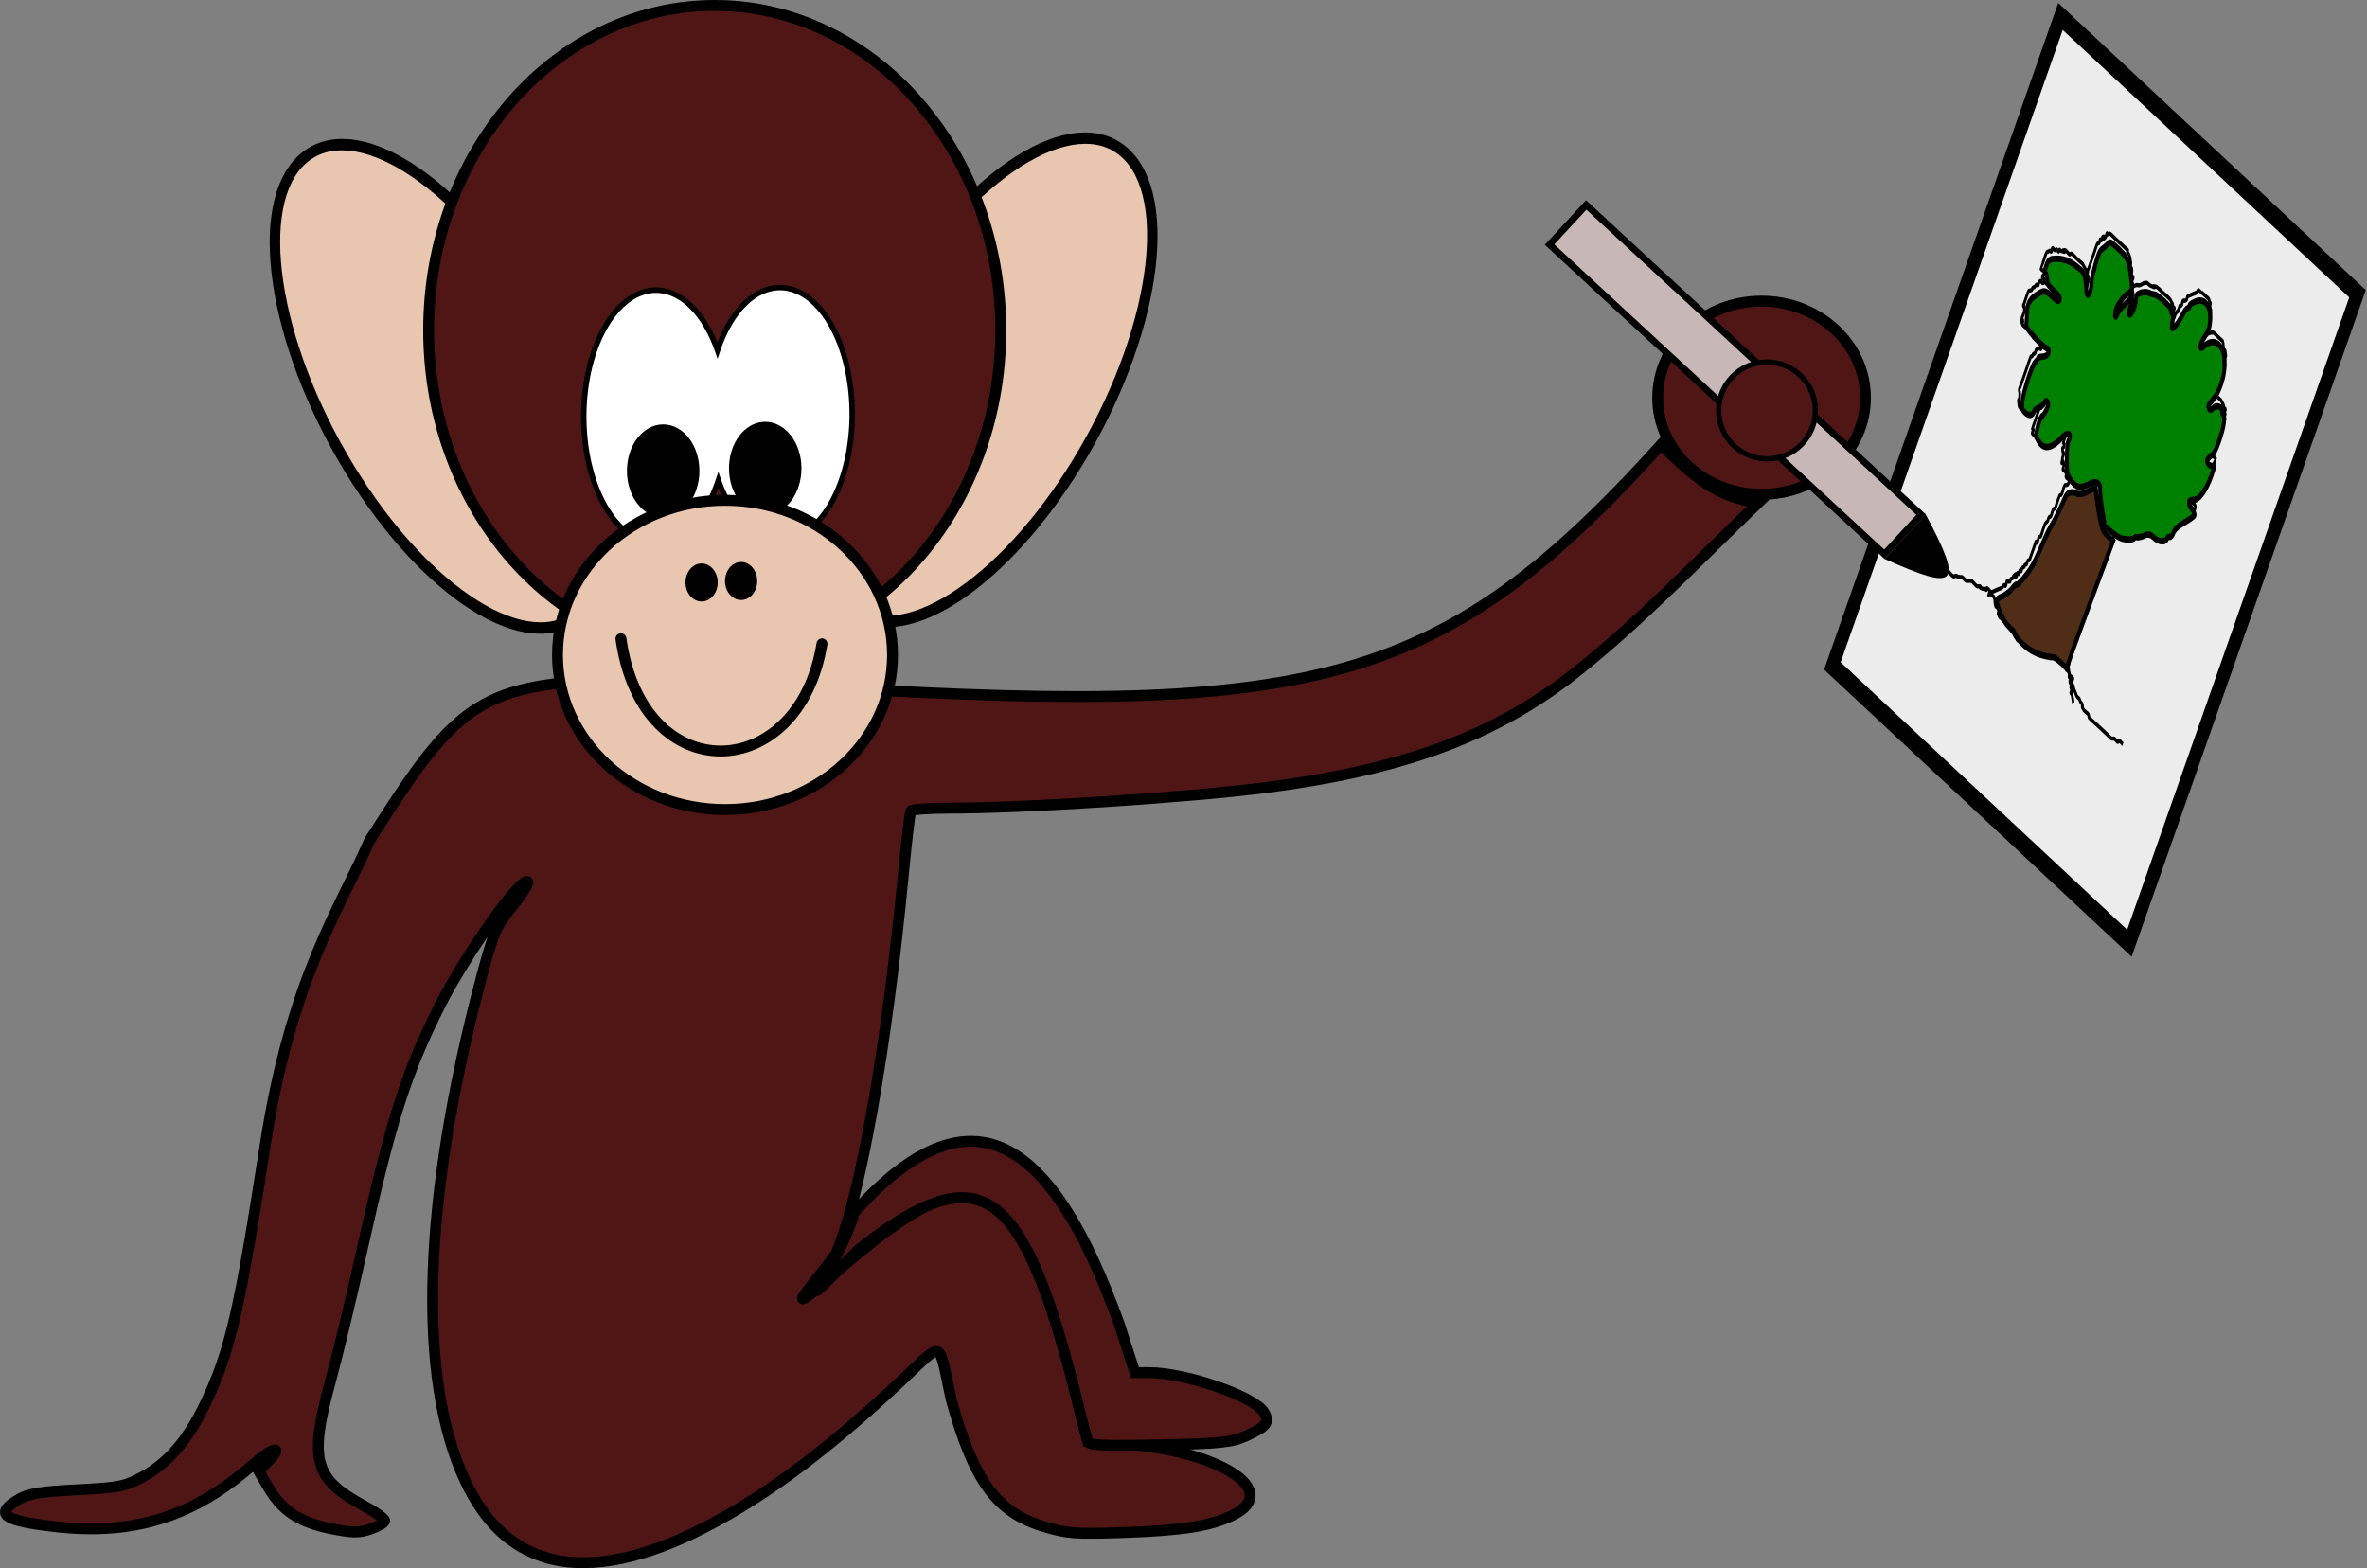 <svg xmlns="http://www.w3.org/2000/svg" xmlns:svg="http://www.w3.org/2000/svg" id="svg8" width="656.051" height="434.636" version="1.1" viewBox="0 0 173.58 114.997"><rect x="0" y="0" width="173.58" height="114.997" fill="#808080" stroke="none"/><g id="layer1" transform="translate(-7.526,-104.134)"><g id="g4814" transform="matrix(0.616,0.575,-0.353,1.005,105.766,-118.446)"><rect id="rect4793" width="35.361" height="47.388" x="160.722" y="130.718" fill="#ececec" fill-opacity="1" stroke="#000" stroke-dasharray="none" stroke-linecap="round" stroke-miterlimit="4" stroke-opacity="1" stroke-width="1.253"/><path id="path4795" fill="none" stroke="#000" stroke-linecap="butt" stroke-linejoin="miter" stroke-opacity="1" stroke-width=".265" d="m 175.997,143.32 c 0,-0.267 0,-0.535 0,-0.802 0,-0.089 0.04,-0.188 0,-0.267 -0.056,-0.113 -0.197,-0.162 -0.267,-0.267 -0.025,-0.037 0.02,-0.094 0,-0.134 -0.142,-0.285 -0.125,0.017 -0.267,-0.267 -0.04,-0.08 0.063,-0.204 0,-0.267 -0.032,-0.032 -0.094,0.02 -0.134,0 -0.205,-0.102 -0.105,-0.238 -0.267,-0.401 -0.032,-0.032 -0.102,0.032 -0.134,0 -0.07,-0.07 -0.078,-0.184 -0.134,-0.267 -0.035,-0.052 -0.089,-0.089 -0.134,-0.134 -0.044,-0.044 -0.081,-0.099 -0.134,-0.134 -0.083,-0.055 -0.173,-0.102 -0.267,-0.134 -0.042,-0.014 -0.102,0.032 -0.134,0 -0.032,-0.032 0.032,-0.102 0,-0.134 -0.032,-0.032 -0.089,0 -0.134,0 -0.044,0 -0.089,0 -0.134,0 -0.356,0 -0.713,0 -1.069,0 -0.129,0 -0.762,-0.02 -0.802,0 -0.056,0.028 -0.077,0.105 -0.134,0.134 -0.04,0.02 -0.102,-0.032 -0.134,0 -0.063,0.063 0.04,0.188 0,0.267 -0.278,0.556 0.009,-0.143 -0.267,0.134 -0.063,0.063 0.063,0.204 0,0.267 -0.032,0.032 -0.102,-0.032 -0.134,0 -0.063,0.063 0.04,0.188 0,0.267 -0.028,0.056 -0.105,0.077 -0.134,0.134 -0.029,0.057 0,0.615 0,0.668 0,0.445 0,0.891 0,1.336 0,0.313 -0.032,-0.063 0.134,0.267 0.073,0.147 -0.129,0.27 0.134,0.401 0.04,0.02 0.102,-0.032 0.134,0 0.032,0.032 0,0.089 0,0.134 0,0.044 0.045,0.134 0,0.134 -0.044,0 0,-0.089 0,-0.134 0,-0.032 0.004,-0.397 0,-0.401 -0.032,-0.032 -0.102,0.032 -0.134,0 -0.032,-0.032 0.032,-0.102 0,-0.134 -0.032,-0.032 -0.094,0.02 -0.134,0 -0.556,-0.278 0.143,0.009 -0.134,-0.267 -0.016,-0.016 -0.212,0.014 -0.267,0 -0.137,-0.034 -0.264,-0.1 -0.401,-0.134 -0.086,-0.022 -0.178,0 -0.267,0 -0.178,0 -0.356,0 -0.535,0 -0.178,0 -0.362,-0.043 -0.535,0 -0.061,0.015 -0.077,0.105 -0.134,0.134 -0.084,0.042 -0.451,-0.042 -0.535,0 -0.612,0.306 0.567,-0.055 -0.401,0.267 -0.042,0.014 -0.102,-0.032 -0.134,0 -0.032,0.032 0.032,0.102 0,0.134 -0.063,0.063 -0.188,-0.04 -0.267,0 -0.056,0.028 -0.077,0.105 -0.134,0.134 -0.08,0.04 -0.204,-0.063 -0.267,0 -0.063,0.063 0.063,0.204 0,0.267 -0.032,0.032 -0.094,-0.02 -0.134,0 -0.056,0.028 -0.089,0.089 -0.134,0.134 -0.044,0.044 -0.105,0.077 -0.134,0.134 -0.024,0.048 0,0.575 0,0.668 0,0.049 -0.005,0.529 0,0.535 0.032,0.032 0.097,-0.025 0.134,0 0.62,-0.114 0.154,0.287 0.267,0.401 0.063,0.063 0.204,-0.063 0.267,0 0.032,0.032 -0.032,0.102 0,0.134 0.006,0.006 0.605,0 0.668,0 0.267,0 0.535,0 0.802,0 0.044,0 0.134,-0.045 0.134,0 0,0.044 -0.089,0 -0.134,0 -0.089,0 -0.178,0 -0.267,0 -0.267,0 -0.535,0 -0.802,0 -0.032,0 -0.397,-0.004 -0.401,0 -0.032,0.032 0.04,0.114 0,0.134 -0.255,0.127 -0.258,-0.153 -0.401,0.134 -0.04,0.08 0.063,0.204 0,0.267 -0.032,0.032 -0.102,-0.032 -0.134,0 -0.07,0.07 -0.078,0.184 -0.134,0.267 -0.035,0.052 -0.105,0.077 -0.134,0.134 -0.02,0.04 0.02,0.094 0,0.134 -0.056,0.113 -0.227,0.148 -0.267,0.267 -0.02,0.061 0,0.845 0,0.935 0,0.044 -0.032,0.102 0,0.134 0.032,0.032 0.089,0 0.134,0 0.044,0.089 0.102,0.173 0.134,0.267 0.031,0.094 -0.036,0.499 0,0.535 0.032,0.032 0.102,-0.032 0.134,0 0.276,0.277 -0.423,-0.011 0.134,0.267 0.04,0.02 0.089,0 0.134,0 0.223,0 0.445,0 0.668,0 0.089,0 0.181,-0.022 0.267,0 0.694,0.173 -0.143,0.134 0.535,0.134 0.223,0 0.445,0 0.668,0 0.134,0 0.274,0.042 0.401,0 0.06,-0.02 0.134,-0.071 0.134,-0.134 0,-0.044 -0.094,-0.02 -0.134,0 -0.056,0.028 -0.089,0.089 -0.134,0.134 -0.044,0.044 -0.105,0.077 -0.134,0.134 -0.02,0.04 0.032,0.102 0,0.134 -0.032,0.032 -0.089,0 -0.134,0 -0.089,0.089 -0.197,0.162 -0.267,0.267 -0.049,0.074 0.04,0.188 0,0.267 -0.028,0.056 -0.105,0.077 -0.134,0.134 -0.02,0.04 0.02,0.094 0,0.134 -0.028,0.056 -0.114,0.074 -0.134,0.134 -0.025,0.074 0,0.909 0,1.069 0,0.267 0,0.535 0,0.802 0,0.089 0,0.178 0,0.267 0,0.089 -0.028,0.183 0,0.267 0.02,0.06 0.099,0.081 0.134,0.134 0.055,0.083 0.102,0.173 0.134,0.267 0.078,0.235 -0.14,0.127 0.134,0.401 0.044,0.044 0.077,0.105 0.134,0.134 0.041,0.02 0.341,0 0.401,0 0.07,0 0.499,0.018 0.535,0 0.035,-0.018 0.383,-0.365 0.401,-0.401 0.026,-0.053 -0.027,-0.374 0,-0.401 0.032,-0.032 0.094,0.02 0.134,0 0.056,-0.028 0.089,-0.089 0.134,-0.134 0.045,-0.045 0.105,-0.077 0.134,-0.134 0.02,-0.04 -0.032,-0.102 0,-0.134 0.276,-0.277 -0.011,0.423 0.267,-0.134 0.026,-0.053 -0.027,-0.374 0,-0.401 0.032,-0.032 0.102,-0.032 0.134,0 0.032,0.032 0,0.089 0,0.134 0,0.044 0.02,0.094 0,0.134 -0.028,0.056 -0.105,0.077 -0.134,0.134 -0.04,0.08 0.04,0.188 0,0.267 -0.028,0.056 -0.114,0.074 -0.134,0.134 -0.023,0.068 0,0.826 0,0.935 0,0.088 -0.016,0.503 0,0.535 0.02,0.04 0.102,-0.032 0.134,0 0.063,0.063 -0.063,0.204 0,0.267 0.013,0.013 0.213,-0.011 0.267,0 0.18,0.036 0.354,0.098 0.535,0.134 0.035,0.007 0.634,0.017 0.668,0 0.056,-0.028 0.089,-0.089 0.134,-0.134 0.044,-0.045 0.089,-0.089 0.134,-0.134 0.086,-0.086 0.451,-0.409 0.535,-0.535 0.017,-0.025 0.259,-0.526 0.267,-0.535 0.032,-0.032 0.102,0.032 0.134,0 0.032,-0.032 -0.011,-0.09 0,-0.134 0.045,-0.134 0.089,-0.267 0.134,-0.401 0.044,0 0.102,0.032 0.134,0 0.032,-0.032 -0.032,-0.102 0,-0.134 0.032,-0.032 0.102,-0.032 0.134,0 0.032,0.032 0,0.089 0,0.134 0,0.112 -0.028,0.611 0,0.668 0.02,0.04 0.114,-0.04 0.134,0 0.212,0.423 -0.277,0.124 0.134,0.535 0.032,0.032 0.114,-0.04 0.134,0 0.04,0.08 -0.022,0.181 0,0.267 0.225,0.9 0.002,0.002 0.267,0.267 0.07,0.07 0.102,0.173 0.134,0.267 0.014,0.042 -0.04,0.114 0,0.134 0.08,0.04 0.181,-0.022 0.267,0 0.9,0.225 0.002,0.002 0.267,0.267 0.032,0.032 0.089,0 0.134,0 0.089,0 0.178,0 0.267,0 0.119,0 0.626,0.021 0.668,0 0.056,-0.028 0.074,-0.114 0.134,-0.134 0.085,-0.028 0.188,0.04 0.267,0 0.04,-0.02 -0.02,-0.094 0,-0.134 0.102,-0.205 0.238,-0.104 0.401,-0.267 0.032,-0.032 -0.032,-0.102 0,-0.134 0.163,-0.163 0.299,-0.063 0.401,-0.267 0.02,-0.04 -0.02,-0.094 0,-0.134 0.028,-0.056 0.089,-0.089 0.134,-0.134 0.044,-0.044 0.077,-0.105 0.134,-0.134 0.04,-0.02 0.089,0 0.134,0 0.089,0 0.188,-0.04 0.267,0 0.04,0.02 -0.014,0.091 0,0.134 0.032,0.095 0.078,0.184 0.134,0.267 0.035,0.052 0.089,0.089 0.134,0.134 0.089,0.089 0.178,0.178 0.267,0.267 0.089,0.089 0.192,0.166 0.267,0.267 0.06,0.08 0.063,0.197 0.134,0.267 0.032,0.032 0.098,-0.027 0.134,0 0.451,0.338 0.363,0.573 0.935,0.668 0.179,0.03 0.866,0 1.069,0 0.089,0 0.178,0 0.267,0 0.044,0 0.092,0.017 0.134,0 0.185,-0.074 0.356,-0.178 0.535,-0.267 0.089,-0.044 0.182,-0.082 0.267,-0.134 0.138,-0.083 0.263,-0.185 0.401,-0.267 0.085,-0.051 0.197,-0.063 0.267,-0.134 0.07,-0.07 0.063,-0.197 0.134,-0.267 0.063,-0.063 0.204,0.063 0.267,0 0.114,-0.114 0.154,-0.287 0.267,-0.401 0.063,-0.063 0.204,0.063 0.267,0 0.032,-0.032 -0.02,-0.094 0,-0.134 0.028,-0.056 0.105,-0.077 0.134,-0.134 0.02,-0.04 -0.032,-0.102 0,-0.134 0.032,-0.032 0.089,0 0.134,0 0.044,0 0.089,0 0.134,0 0.223,0 0.445,0 0.668,0 0.089,0 0.178,0 0.267,0 0.044,0 0.094,0.02 0.134,0 0.556,-0.278 -0.143,0.009 0.134,-0.267 0.082,-0.082 0.35,-0.114 0.401,-0.267 0.028,-0.085 -0.04,-0.188 0,-0.267 0.02,-0.04 0.094,0.02 0.134,0 0.122,-0.061 0.235,-0.303 0.267,-0.401 0.036,-0.108 -0.043,-0.449 0,-0.535 0.036,-0.071 0.331,-0.331 0.401,-0.401 0.578,-0.578 0.021,0.035 0.401,-0.535 -0.013,-0.265 0.197,-0.063 0.267,-0.134 0.032,-0.032 -0.02,-0.094 0,-0.134 0.306,-0.612 -0.055,0.567 0.267,-0.401 0.006,-0.017 0.006,-0.39 0,-0.401 -0.028,-0.056 -0.077,-0.105 -0.134,-0.134 -0.053,-0.026 -0.374,0.027 -0.401,0 -0.032,-0.032 0.04,-0.114 0,-0.134 -0.08,-0.04 -0.178,0 -0.267,0 -0.044,0 -0.134,0.044 -0.134,0 0,-0.045 0.094,0.02 0.134,0 0.443,-0.443 -0.126,0.063 0.267,-0.134 0.056,-0.028 0.077,-0.105 0.134,-0.134 0.158,-0.079 0.156,0.143 0.267,-0.134 0.068,-0.171 0.076,-0.36 0.134,-0.535 0.032,-0.095 0.102,-0.173 0.134,-0.267 0.028,-0.085 -0.04,-0.188 0,-0.267 0.028,-0.056 0.114,-0.074 0.134,-0.134 0.042,-0.127 0,-0.267 0,-0.401 0,-0.312 0,-0.624 0,-0.935 0,-0.084 0.017,-0.518 0,-0.535 -0.032,-0.032 -0.089,0 -0.134,0 -0.07,0 -0.499,-0.018 -0.535,0 -0.035,0.017 -0.226,0.175 -0.134,0.267 0.032,0.032 0.089,0 0.134,0 0.044,0 0.114,0.04 0.134,0 0.04,-0.08 -0.022,-0.181 0,-0.267 0.173,-0.694 0.134,0.143 0.134,-0.535 0,-0.49 0,-0.98 0,-1.47 0,-0.103 0.022,-0.624 0,-0.668 -0.02,-0.04 -0.114,0.04 -0.134,0 -0.04,-0.08 0.04,-0.188 0,-0.267 -0.02,-0.04 -0.114,0.04 -0.134,0 -0.04,-0.08 0.04,-0.188 0,-0.267 -0.04,-0.08 -0.188,0.04 -0.267,0 -0.612,-0.306 0.567,0.055 -0.401,-0.267 -0.084,-0.028 -0.427,0 -0.535,0 -0.044,0 -0.089,0 -0.134,0 -0.044,0 -0.102,-0.032 -0.134,0 -0.032,0.032 0.02,0.094 0,0.134 -0.028,0.056 -0.105,0.077 -0.134,0.134 -0.02,0.04 0.02,0.094 0,0.134 -0.028,0.056 -0.105,0.077 -0.134,0.134 -0.02,0.04 -0.044,0.134 0,0.134 0.222,0 0.094,-0.187 0.134,-0.267 0.028,-0.056 0.089,-0.089 0.134,-0.134 0.044,-0.044 0.114,-0.074 0.134,-0.134 0.019,-0.058 0,-0.883 0,-0.935 0,-0.178 0,-0.356 0,-0.535 0,-0.369 0.039,-0.591 -0.134,-0.935 -0.056,-0.113 -0.211,-0.155 -0.267,-0.267 -0.165,-0.329 0.388,0.121 -0.134,-0.401 -0.032,-0.032 -0.094,0.02 -0.134,0 -0.16,-0.08 -0.241,-0.321 -0.401,-0.401 -0.04,-0.02 -0.089,0 -0.134,0 -0.089,0 -0.178,0 -0.267,0 -0.12,0 -0.584,-0.028 -0.668,0 -0.244,0.082 -0.363,0.229 -0.535,0.401 -0.089,0.089 -0.178,0.178 -0.267,0.267 0,0.044 0.02,0.094 0,0.134 -0.028,0.056 -0.105,0.077 -0.134,0.134 -0.02,0.04 0.044,0.134 0,0.134 -0.044,0 -0.02,-0.094 0,-0.134 0.028,-0.056 0.114,-0.074 0.134,-0.134 0.042,-0.127 -0.042,-0.274 0,-0.401 0.032,-0.095 0.102,-0.173 0.134,-0.267 0.02,-0.06 0.007,-0.641 0,-0.668 -0.024,-0.097 -0.089,-0.178 -0.134,-0.267 -0.044,-0.089 -0.078,-0.184 -0.134,-0.267 -0.07,-0.105 -0.211,-0.155 -0.267,-0.267 -0.02,-0.04 0.032,-0.102 0,-0.134 -0.032,-0.032 -0.094,0.02 -0.134,0 -0.056,-0.028 -0.077,-0.105 -0.134,-0.134 -0.035,-0.017 -0.707,0 -0.802,0 -0.032,0 -0.397,-0.004 -0.401,0 -0.07,0.07 -0.074,0.188 -0.134,0.267 -0.076,0.101 -0.178,0.178 -0.267,0.267 -0.089,0.089 -0.178,0.178 -0.267,0.267 -0.044,0.044 -0.114,0.074 -0.134,0.134 -0.028,0.085 0.028,0.183 0,0.267 -0.02,0.06 -0.099,0.081 -0.134,0.134 -0.294,0.067 -0.071,0.275 -0.134,0.401 -0.197,0.393 -0.134,-0.207 -0.134,0.401 0,0.371 0.02,-0.213 -0.134,0.401 -0.022,0.086 0.04,0.188 0,0.267 -0.02,0.04 -0.102,-0.032 -0.134,0 -0.032,0.032 0,0.089 0,0.134 0,0.044 0,0.178 0,0.134 0,-0.134 0,-0.267 0,-0.401 0,-0.044 0.032,-0.102 0,-0.134 -0.032,-0.032 -0.114,0.04 -0.134,0 -0.04,-0.08 0.04,-0.188 0,-0.267 -0.04,-0.08 -0.188,0.04 -0.267,0 -0.612,-0.306 0.567,0.055 -0.401,-0.267 -0.074,-0.025 -0.889,0 -0.935,0 -0.107,0 -0.588,-0.027 -0.668,0 -0.829,0.276 0.444,-0.011 -0.668,0.267 -0.043,0.011 -0.089,0 -0.134,0 -0.199,0 -0.171,-0.02 -0.401,0.134 -0.154,0.103 -0.247,0.298 -0.401,0.401 -0.083,0.055 -0.184,0.078 -0.267,0.134 -0.055,0.037 -0.364,0.346 -0.401,0.401 -0.055,0.083 -0.078,0.184 -0.134,0.267 -0.035,0.052 -0.105,0.077 -0.134,0.134 -0.165,0.329 0.388,-0.121 -0.134,0.401 -0.032,0.032 -0.102,-0.032 -0.134,0 -0.032,0.032 0.014,0.091 0,0.134 -0.323,0.968 0.038,-0.211 -0.267,0.401 -0.017,0.035 0,0.707 0,0.802"/><path id="path4797" fill="none" stroke="#000" stroke-linecap="butt" stroke-linejoin="miter" stroke-opacity="1" stroke-width=".265" d="m 176.131,155.481 c 0,0.178 0.035,0.36 0,0.535 -0.025,0.124 -0.211,0.155 -0.267,0.267 -0.042,0.085 0.043,0.581 0,0.668 -0.028,0.056 -0.105,0.077 -0.134,0.134 -0.017,0.035 0,0.707 0,0.802 0,0.044 0.02,0.094 0,0.134 -0.028,0.056 -0.105,0.077 -0.134,0.134 -0.042,0.084 0.042,0.451 0,0.535 -0.028,0.056 -0.105,0.077 -0.134,0.134 -0.04,0.08 0.028,0.183 0,0.267 -0.032,0.095 -0.102,0.173 -0.134,0.267 -0.027,0.08 0,0.672 0,0.802 0,0.044 0.02,0.094 0,0.134 -0.028,0.056 -0.105,0.077 -0.134,0.134 -0.053,0.107 0.053,0.294 0,0.401 -0.02,0.04 -0.102,-0.032 -0.134,0 -0.032,0.032 0,0.089 0,0.134 0,0.044 0,0.089 0,0.134 0,0.267 0,0.535 0,0.802 0,0.044 0,0.089 0,0.134 0,0.044 0.02,0.094 0,0.134 -0.028,0.056 -0.105,0.077 -0.134,0.134 -0.04,0.08 0.04,0.188 0,0.267 -0.028,0.056 -0.105,0.077 -0.134,0.134 -0.02,0.04 0.02,0.094 0,0.134 -0.028,0.056 -0.105,0.077 -0.134,0.134 -0.04,0.08 0.063,0.204 0,0.267 -0.032,0.032 -0.102,-0.032 -0.134,0 -0.032,0.032 0,0.089 0,0.134 0,0.045 0.032,0.102 0,0.134 -0.032,0.032 -0.102,-0.032 -0.134,0 -0.063,0.063 0.063,0.204 0,0.267 -0.277,0.276 0.011,-0.423 -0.267,0.134 -0.02,0.04 0.02,0.094 0,0.134 -0.028,0.056 -0.105,0.077 -0.134,0.134 -0.092,0.184 0.162,0.12 -0.134,0.267 -0.04,0.02 -0.102,-0.032 -0.134,0 -0.067,0.067 0.067,0.334 0,0.401 -0.032,0.032 -0.102,-0.032 -0.134,0 -0.07,0.07 -0.078,0.184 -0.134,0.267 -0.07,0.105 -0.178,0.178 -0.267,0.267 -0.178,0.178 -0.356,0.356 -0.535,0.535 -0.044,0.044 -0.105,0.077 -0.134,0.134 -0.089,0.178 0.134,0.134 -0.134,0.134"/><path id="path4799" fill="none" stroke="#000" stroke-linecap="butt" stroke-linejoin="miter" stroke-opacity="1" stroke-width=".265" d="m 181.877,156.149 c 0,0.178 0.029,0.359 0,0.535 -0.016,0.098 -0.102,0.173 -0.134,0.267 -0.025,0.075 0,0.313 0,0.401 0,0.312 0,0.624 0,0.935 0,0.98 0,1.96 0,2.94 0,0.312 0,0.624 0,0.935 0,0.134 0.032,0.271 0,0.401 -0.024,0.097 -0.102,0.173 -0.134,0.267 -0.024,0.072 0,0.489 0,0.535 0,0.445 0,0.891 0,1.336 0,0.223 0,0.445 0,0.668 0,0.044 0,0.089 0,0.134 0,0.044 -0.02,0.094 0,0.134 0.056,0.113 0.211,0.155 0.267,0.267 0.04,0.08 -0.063,0.204 0,0.267 0.032,0.032 0.094,-0.02 0.134,0 0.056,0.028 0.089,0.089 0.134,0.134 0.044,0.044 0.105,0.077 0.134,0.134 0.02,0.04 -0.032,0.102 0,0.134 0.032,0.032 0.094,-0.02 0.134,0 0.556,0.278 -0.143,-0.009 0.134,0.267 0.032,0.032 0.094,-0.02 0.134,0 0.556,0.278 -0.143,-0.009 0.134,0.267 0.032,0.032 0.102,-0.032 0.134,0 0.063,0.063 -0.063,0.204 0,0.267 0.032,0.032 0.094,-0.02 0.134,0 0.071,0.036 0.331,0.331 0.401,0.401"/><path id="path4801" fill="none" stroke="#000" stroke-linecap="butt" stroke-linejoin="miter" stroke-opacity="1" stroke-width=".265" d="m 167.578,166.973 c 0.279,-0.084 0.91,0.073 1.203,0 0.061,-0.015 0.077,-0.105 0.134,-0.134 0.126,-0.063 0.27,-0.081 0.401,-0.134 0.092,-0.037 0.17,-0.114 0.267,-0.134 0.131,-0.026 0.27,0.026 0.401,0 0.195,-0.039 0.346,-0.204 0.535,-0.267 0.127,-0.042 0.538,0.043 0.668,0 0.757,-0.379 -0.199,0.05 0.535,-0.134 0.097,-0.024 0.173,-0.102 0.267,-0.134 0.042,-0.014 0.102,0.032 0.134,0 0.032,-0.032 -0.032,-0.102 0,-0.134 0.019,-0.019 0.373,-0.014 0.401,0 0.056,0.028 0.077,0.105 0.134,0.134 0.107,0.053 0.294,-0.053 0.401,0 0.16,0.08 0.241,0.321 0.401,0.401 0.143,0.071 0.285,-0.116 0.535,0.134 0.277,0.276 -0.423,-0.011 0.134,0.267 0.04,0.02 0.089,0 0.134,0 0.089,0 0.178,0 0.267,0 0.223,0 0.445,0 0.668,0 0.089,0 0.181,-0.022 0.267,0 0.097,0.024 0.173,0.102 0.267,0.134 0.085,0.028 0.188,-0.04 0.267,0 0.056,0.028 0.077,0.105 0.134,0.134 0.04,0.02 0.089,0 0.134,0 0.089,0 0.178,0 0.267,0 0.312,0 0.624,0 0.935,0 0.113,0 0.463,0.024 0.535,0 0.06,-0.02 0.074,-0.114 0.134,-0.134 0.085,-0.028 0.183,0.028 0.267,0 0.06,-0.02 0.077,-0.105 0.134,-0.134 0.126,-0.063 0.264,-0.1 0.401,-0.134 0.043,-0.011 0.094,0.02 0.134,0 0.056,-0.028 0.074,-0.114 0.134,-0.134 0.085,-0.028 0.183,0.028 0.267,0 0.06,-0.02 0.077,-0.105 0.134,-0.134 0.134,-0.044 0.267,-0.089 0.401,-0.134 0.044,-0.045 0.077,-0.105 0.134,-0.134 0.049,-0.024 0.591,0 0.668,0 0.135,0 0.728,-0.025 0.802,0 0.06,0.02 0.077,0.105 0.134,0.134 0.08,0.04 0.183,-0.028 0.267,0 0.095,0.032 0.173,0.102 0.267,0.134 0.052,0.017 0.38,-0.021 0.401,0 0.032,0.032 0,0.089 0,0.134 0.044,0.089 0.063,0.197 0.134,0.267 0.032,0.032 0.094,-0.02 0.134,0 0.056,0.028 0.081,0.099 0.134,0.134 0.083,0.055 0.178,0.089 0.267,0.134 0.089,0.044 0.171,0.109 0.267,0.134 0.086,0.022 0.178,0 0.267,0 0.089,0.044 0.173,0.102 0.267,0.134 0.042,0.014 0.094,-0.02 0.134,0 0.408,0.204 -0.244,0.106 0.401,0.267 0.065,0.016 0.464,-0.035 0.535,0 0.056,0.028 0.074,0.114 0.134,0.134 0.065,0.022 0.799,0 0.935,0 0.356,0 0.713,0 1.069,0 0.109,0 0.582,0.029 0.668,0 0.095,-0.032 0.173,-0.102 0.267,-0.134 0.092,-0.031 0.322,0.039 0.401,0 0.056,-0.028 0.074,-0.114 0.134,-0.134 0.127,-0.042 0.267,0 0.401,0"/><path id="path4803" fill="green" fill-opacity="1" stroke="#000" stroke-dasharray="none" stroke-linecap="round" stroke-miterlimit="4" stroke-opacity="1" stroke-width="1.527" d="m 679.243,587.443 c -1.559,-1.61 -2.972,-3.325 -3.141,-3.811 -0.494,-1.422 -2.445,-1.039 -4.114,0.807 -3.023,3.344 -4.251,3.714 -8.436,2.543 -0.835,-0.234 -4.109,-6.099 -3.926,-7.034 0.492,-2.517 -1.27,-2.244 -2.595,0.402 -1.774,3.543 -3.887,5.43 -6.08,5.43 -1.04,0 -2.241,-0.356 -2.679,-0.794 -0.802,-0.802 -1.124,-4.768 -0.442,-5.45 0.193,-0.193 0.397,-0.629 0.452,-0.968 0.055,-0.339 0.151,-0.844 0.214,-1.122 0.246,-1.1 -0.043,-1.768 -0.764,-1.768 -0.417,0 -0.758,0.372 -0.758,0.826 0,0.454 -0.568,1.353 -1.263,1.996 -0.694,0.644 -1.263,1.477 -1.263,1.851 0,1.139 -1.126,1.893 -2.83,1.893 -1.366,0 -1.71,-0.255 -2.213,-1.641 -0.862,-2.377 -1.119,-9.357 -0.393,-10.665 0.329,-0.593 0.554,-1.238 0.499,-1.433 -0.055,-0.195 0.579,-0.756 1.408,-1.245 0.829,-0.49 1.507,-1.314 1.507,-1.832 0,-0.785 -0.254,-0.886 -1.525,-0.607 -0.839,0.184 -3.241,0.174 -5.34,-0.023 -3.52,-0.33 -3.851,-0.46 -4.284,-1.684 -0.258,-0.729 -0.696,-1.721 -0.974,-2.203 -0.826,-1.435 -0.582,-2.967 0.75,-4.714 2.329,-3.053 2.68,-3.248 5.852,-3.248 2.325,0 2.994,-0.169 2.994,-0.758 0,-0.589 -0.671,-0.758 -3.013,-0.758 -2.496,0 -3.105,-0.173 -3.553,-1.01 -0.297,-0.556 -0.874,-1.01 -1.28,-1.01 -0.504,0 -0.74,-0.545 -0.74,-1.71 0,-1.302 0.331,-1.932 1.389,-2.643 2.807,-1.887 5.51,-2.837 8.797,-3.092 3.068,-0.238 3.476,-0.153 4.586,0.957 0.67,0.67 1.455,1.64 1.743,2.156 0.753,1.345 1.74,0.517 1.348,-1.129 -0.178,-0.747 -0.489,-1.585 -0.691,-1.863 -0.202,-0.278 -0.51,-2.124 -0.685,-4.102 -0.268,-3.027 -0.173,-3.787 0.603,-4.798 0.507,-0.661 1.067,-1.599 1.244,-2.085 0.268,-0.734 0.947,-0.881 4,-0.866 4.242,0.021 5.163,0.434 7.662,3.439 1.955,2.352 2.074,2.645 1.367,3.387 -1.207,1.265 -2.573,4.479 -2.573,6.051 0,1.901 0.986,2.482 1.047,0.616 0.02,-0.625 0.478,-1.818 1.016,-2.652 0.539,-0.833 1.117,-1.913 1.285,-2.399 0.545,-1.578 1.198,-0.936 1.198,1.179 0,1.424 0.196,1.998 0.631,1.855 0.839,-0.275 1.087,-3.098 0.388,-4.405 -0.469,-0.877 -0.336,-1.236 0.854,-2.293 0.775,-0.69 1.978,-1.382 2.673,-1.54 0.694,-0.157 1.657,-0.499 2.14,-0.76 1.178,-0.638 7.457,-0.612 7.457,0.03 0,0.278 0.347,0.505 0.77,0.505 0.452,0 0.896,0.627 1.073,1.515 0.167,0.833 0.464,1.515 0.66,1.515 0.489,0 1.399,-1.956 1.761,-3.788 0.489,-2.474 0.549,-2.641 1.249,-3.485 0.369,-0.445 0.485,-0.809 0.258,-0.809 -0.227,0 0.358,-0.795 1.3,-1.768 2.233,-2.304 4.924,-2.478 6.54,-0.423 1.53,1.945 1.753,3.425 0.906,5.998 -0.79,2.401 -0.182,3.817 0.856,1.993 1.893,-3.328 5.155,-4.284 7.722,-2.265 0.706,0.556 1.105,1.01 0.885,1.01 -0.219,0 0.024,0.467 0.541,1.039 1.465,1.619 1.631,6.815 0.302,9.421 -0.573,1.123 -0.9,2.184 -0.727,2.357 0.632,0.632 1.434,0.289 1.921,-0.821 0.514,-1.171 3.276,-1.945 3.276,-0.917 0,0.296 0.304,0.539 0.677,0.539 1.131,0 1.849,2.382 1.849,6.131 0,2.785 -0.218,3.835 -1.003,4.834 -0.552,0.702 -0.879,1.476 -0.728,1.721 0.397,0.642 1.931,0.548 2.64,-0.16 0.471,-0.471 0.606,0.021 0.606,2.215 0,4.05 -1.254,7.567 -3.071,8.61 -1.951,1.12 -1.862,1.785 0.293,2.189 0.972,0.182 1.768,0.56 1.768,0.838 0,0.279 -1.136,1.818 -2.525,3.422 -1.659,1.916 -2.525,3.373 -2.525,4.251 0,0.735 -0.341,1.467 -0.758,1.627 -0.417,0.16 -0.758,0.581 -0.758,0.936 0,1.086 -2.376,2.277 -4.545,2.277 -1.586,0 -2.371,0.323 -3.442,1.418 -0.763,0.78 -1.778,1.568 -2.256,1.752 -0.478,0.183 -0.869,0.532 -0.869,0.774 0,0.242 -1.08,1.007 -2.399,1.7 -1.729,0.907 -3.316,1.289 -5.682,1.366 l -3.283,0.107 z" transform="scale(0.265)"/><path id="path4805" fill="#502d16" fill-opacity="1" stroke="#000" stroke-dasharray="none" stroke-linecap="round" stroke-miterlimit="4" stroke-opacity="1" stroke-width="1.527" d="m 664.652,630.225 c -0.694,-0.222 -2.181,-0.427 -3.302,-0.455 -1.934,-0.048 -4.934,-1.237 -6.593,-2.614 -0.656,-0.544 -0.519,-0.873 1.017,-2.447 0.976,-1 2.032,-2.554 2.346,-3.454 0.314,-0.9 0.765,-1.637 1.002,-1.637 0.391,0 1.233,-1.588 2.276,-4.293 0.846,-2.196 1.164,-3.666 1.476,-6.819 0.151,-1.528 0.355,-3.573 0.454,-4.546 0.099,-0.972 0.336,-2.336 0.527,-3.03 0.546,-1.987 0.804,-3.617 1.397,-8.839 0.166,-1.457 1.43,-2.608 3.305,-3.01 1.04,-0.223 2.37,-1.188 3.668,-2.662 1.12,-1.272 2.097,-2.221 2.172,-2.109 0.759,1.142 4.469,5.046 5.833,6.139 1.329,1.064 2.279,1.389 4.064,1.389 l 2.33,-4.6e-4 -0.393,16.037 c -0.216,8.82 -0.319,16.775 -0.228,17.678 l 0.165,1.641 h -2.828 c -1.555,0 -3.044,0.193 -3.308,0.429 -0.264,0.236 -2.141,1.031 -4.171,1.768 -3.773,1.369 -8.452,1.717 -11.209,0.834 z" transform="scale(0.265)"/></g><ellipse id="path4577" cx="-32.018" cy="131.556" fill="#e9c6af" stroke="#000" stroke-dasharray="none" stroke-miterlimit="4" stroke-opacity="1" stroke-width=".802" rx="8.897" ry="19.587" transform="matrix(0.813,-0.583,0.501,0.865,0,0)"/><ellipse id="path4577-6" cx="-135.818" cy="61.044" fill="#e9c6af" stroke="#000" stroke-dasharray="none" stroke-miterlimit="4" stroke-opacity="1" stroke-width=".802" rx="8.897" ry="19.587" transform="matrix(-0.813,-0.583,-0.501,0.865,0,0)"/><ellipse id="path10" cx="59.938" cy="128.347" fill="#501616" fill-opacity="1" stroke="#000" stroke-dasharray="none" stroke-miterlimit="4" stroke-opacity="1" stroke-width=".8" rx="20.978" ry="23.813"/><g id="g4575" stroke="#000" stroke-dasharray="none" stroke-miterlimit="4" stroke-opacity="1" stroke-width=".4" transform="translate(28.755,22.149)"><path id="path4549" fill="#fff" stroke="#000" stroke-dasharray="none" stroke-miterlimit="4" stroke-opacity="1" stroke-width="1.512" d="m 135.715,388.949 a 20,35 0 0 0 -17.264,17.393 20,35 0 0 0 -17.023,-16.68 20,35 0 0 0 -20,35 20,35 0 0 0 20,35 20,35 0 0 0 17.264,-17.393 20,35 0 0 0 17.023,16.68 20,35 0 0 0 20,-35 20,35 0 0 0 -20,-35 z" transform="scale(0.265)"/><ellipse id="path4551" cx="27.403" cy="116.516" fill="#000" stroke="#000" stroke-dasharray="none" stroke-miterlimit="4" stroke-opacity="1" stroke-width=".4" rx="2.457" ry="3.213"/><ellipse id="path4551-8" cx="34.887" cy="116.327" fill="#000" stroke="#000" stroke-dasharray="none" stroke-miterlimit="4" stroke-opacity="1" stroke-width=".4" rx="2.457" ry="3.213"/></g><g id="g4865" fill="#501616" fill-opacity="1" transform="translate(0.112,0.083)"><path id="path4739" fill="#501616" fill-opacity="1" stroke="#000" stroke-dasharray="none" stroke-linecap="round" stroke-miterlimit="4" stroke-opacity="1" stroke-width=".8" d="m 47.394,218.253 c -2.555,-0.799 -4.437,-2.596 -5.857,-5.594 -3.558,-7.51 -3.143,-20.663 1.162,-36.857 0.896,-3.369 1.09,-3.818 2.286,-5.296 0.719,-0.888 1.228,-1.695 1.131,-1.792 -0.453,-0.453 -4.581,5.361 -6.453,9.087 -2.479,4.936 -3.595,8.446 -5.719,17.986 -0.753,3.381 -1.795,7.708 -2.315,9.615 -1.561,5.717 -1.184,7.097 2.474,9.069 0.843,0.455 1.525,0.947 1.515,1.094 -0.01,0.147 -0.478,0.423 -1.04,0.614 -0.853,0.29 -1.341,0.282 -2.959,-0.048 -2.265,-0.462 -3.527,-1.304 -4.538,-3.029 l -0.69,-1.177 0.753,-0.786 c 1.114,-1.163 0.257,-0.954 -1.143,0.279 -4.38,3.855 -8.768,5.239 -14.536,4.583 -3.863,-0.439 -4.51,-0.932 -2.649,-2.019 0.695,-0.406 1.623,-0.556 4.261,-0.688 3.044,-0.153 3.512,-0.245 4.798,-0.945 1.872,-1.019 3.32,-2.706 4.578,-5.335 1.829,-3.822 2.522,-6.806 4.406,-18.979 1.904,-12.298 5.577,-17.528 7.654,-22.347 7.414,-11.605 8.225,-12.058 25.809,-11.716 42.166,2.809 51.687,1.728 68.903,-17.309 2.521,2.433 3.974,3.77 7.113,4.272 -4.557,4.378 -8.984,9.038 -13.988,12.908 -5.791,4.362 -12.388,6.727 -22.257,7.979 -5.653,0.717 -17.584,1.489 -23.036,1.49 -1.498,2.6e-4 -2.78,0.091 -2.848,0.201 -0.068,0.11 -0.32,2.245 -0.559,4.744 -1.219,12.727 -3.143,23.556 -4.923,27.708 -1.453,2.078 -4.442,5.23 -0.515,1.832 6.286,-5.573 9.731,-7.187 12.061,-5.651 2.152,1.419 3.984,5.843 6.333,15.293 l 0.572,2.3 2.449,0.17 c 7.168,0.499 11.791,3.429 8.243,5.224 -1.6,0.809 -3.679,1.147 -7.969,1.295 -3.642,0.126 -4.24,0.081 -5.976,-0.446 -3.437,-1.044 -5.119,-3.36 -6.756,-9.302 -0.98,-4.488 -0.475,-4.362 -3.588,-1.445 -5.768,5.425 -10.692,9.029 -15.419,11.285 -4.203,2.007 -7.955,2.61 -10.767,1.731 z"/><path id="path4741" fill="#501616" fill-opacity="1" stroke="#000" stroke-dasharray="none" stroke-linecap="round" stroke-miterlimit="4" stroke-opacity="1" stroke-width=".8" d="m 87.176,209.741 c -0.069,-0.199 -0.378,-1.385 -0.686,-2.634 -3.659,-14.832 -6.528,-17.713 -13.358,-13.415 -0.808,0.509 -2.063,1.419 -2.788,2.024 -5.852,5.858 -1.685,2.052 -0.279,-2.774 8.392,-9.317 14.398,-5.843 19.432,8.218 l 1.141,3.541 1.069,0.003 c 2.711,0.007 7.802,1.787 8.422,2.944 0.387,0.723 0.156,1.021 -1.307,1.686 -1.084,0.492 -1.863,0.574 -6.378,0.666 -4.159,0.085 -5.167,0.036 -5.268,-0.257 z"/></g><ellipse id="path12" cx="60.694" cy="152.159" fill="#e9c6af" stroke="#000" stroke-dasharray="none" stroke-miterlimit="4" stroke-opacity="1" stroke-width=".8" rx="12.284" ry="11.339"/><ellipse id="path14" cx="58.977" cy="146.847" fill="#000" stroke-width=".15" rx="1.181" ry="1.395"/><ellipse id="path14-0" cx="61.874" cy="146.739" fill="#000" stroke-width=".15" rx="1.181" ry="1.395"/><path id="path39" fill="none" stroke="#000" stroke-dasharray="none" stroke-linecap="round" stroke-linejoin="miter" stroke-miterlimit="4" stroke-opacity="1" stroke-width=".8" d="m 53.062,150.969 c 1.587,11.169 13.057,10.67 14.741,0.378"/><ellipse id="path4711" cx="136.708" cy="133.297" fill="#501616" fill-opacity="1" stroke="#000" stroke-dasharray="none" stroke-linecap="round" stroke-miterlimit="4" stroke-opacity="1" stroke-width=".8" rx="7.617" ry="7.083"/><g id="g4764" transform="matrix(1.118,-1.209,1.209,1.118,-63.876,178.75)"><rect id="rect4743" width="2.405" height="20.312" x="101.562" y="59.13" fill="#c8b7b7" fill-opacity="1" stroke="#000" stroke-dasharray="none" stroke-linecap="round" stroke-miterlimit="4" stroke-opacity="1" stroke-width=".3"/><path id="path4752" fill="#000" fill-opacity="1" stroke="none" stroke-linecap="butt" stroke-linejoin="miter" stroke-opacity="1" stroke-width=".265" d="m 101.415,79.59 c 1.144,3.379 1.507,3.413 2.701,-0.009"/></g><ellipse id="path4711-0" cx="137.109" cy="134.233" fill="#501616" fill-opacity="1" stroke="#000" stroke-dasharray="none" stroke-linecap="round" stroke-miterlimit="4" stroke-opacity="1" stroke-width=".386" rx="3.548" ry="3.548"/></g></svg>